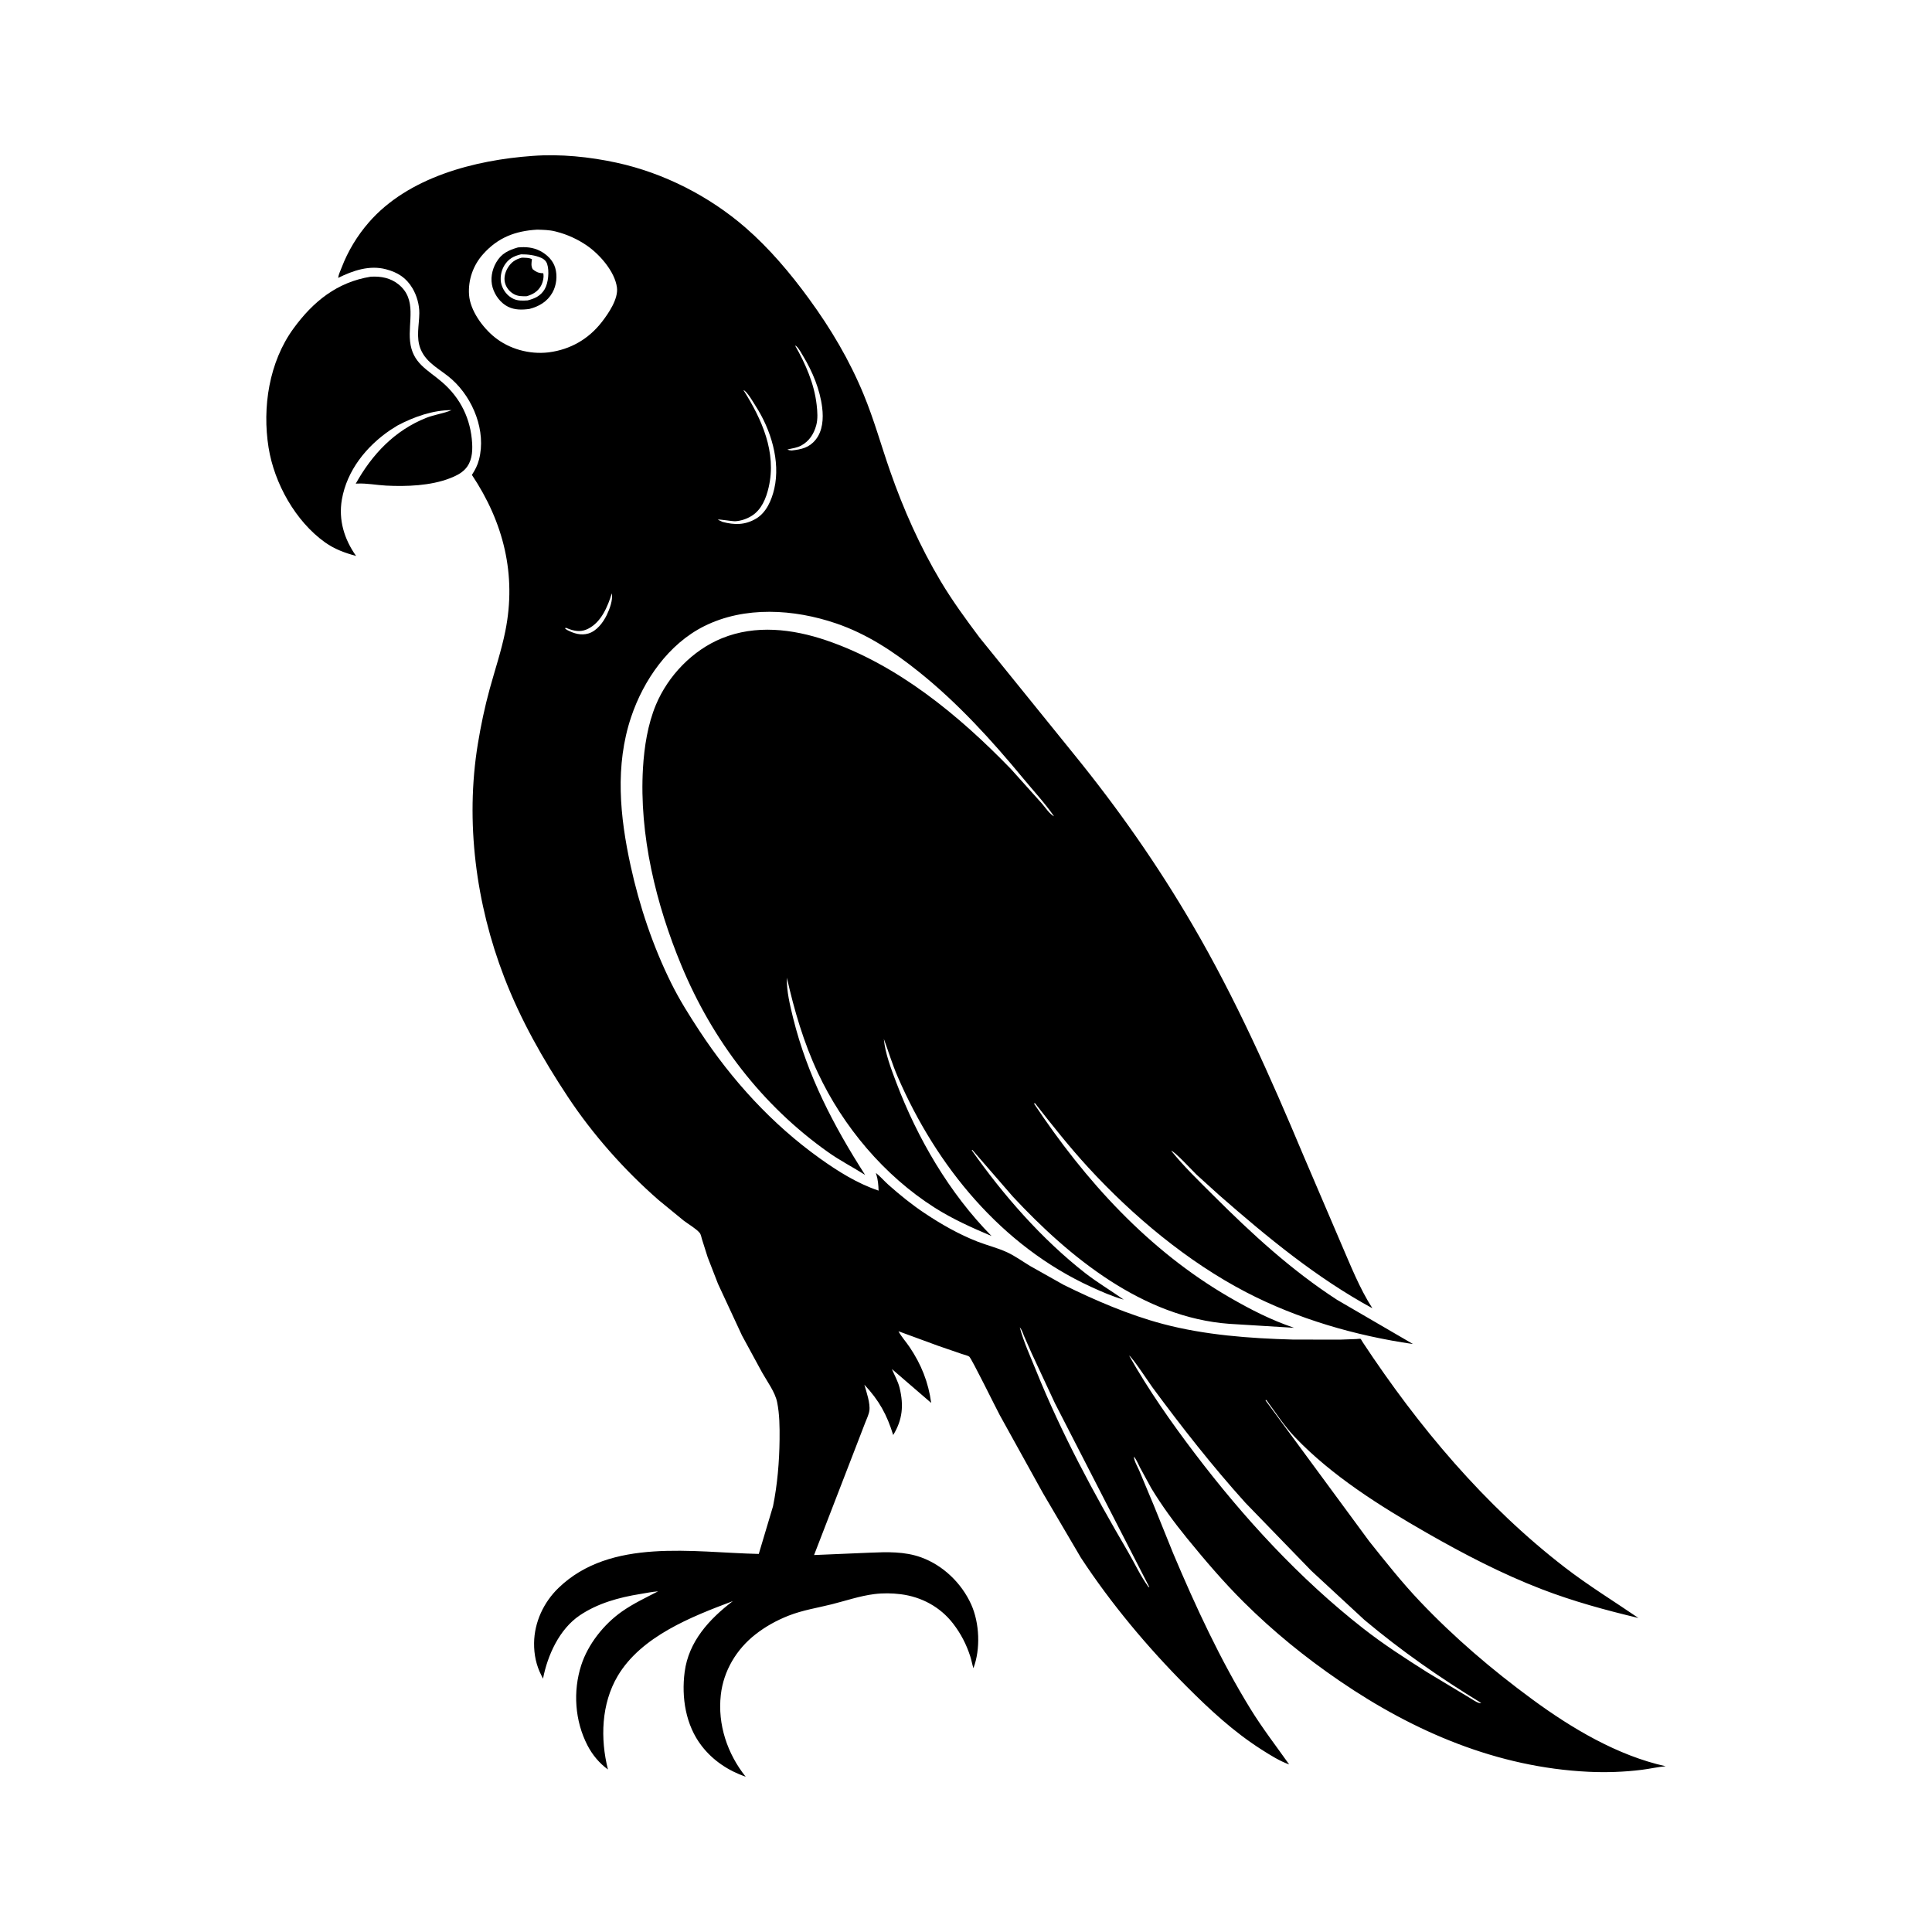<?xml version="1.0" encoding="utf-8"?>
<!-- Generator: Adobe Illustrator 27.5.0, SVG Export Plug-In . SVG Version: 6.00 Build 0)  -->
<svg version="1.1" id="Layer_1" xmlns="http://www.w3.org/2000/svg" xmlns:xlink="http://www.w3.org/1999/xlink" x="0px" y="0px"
	 viewBox="0 0 4800 4800" style="enable-background:new 0 0 4800 4800;" xml:space="preserve">
<g>
	<path d="M1173.039,1101.362c-3.434-60.132-28.477-111.925-74.092-151.464c-36.994-32.069-74.274-47.029-80.151-101.895
		c-5.198-48.534,17.663-103.514-28.102-141.054c-20.172-16.546-44.422-21.028-69.732-19.486
		C837.326,701,777.77,749.308,728.968,816.39c-60.546,83.227-77.645,195.732-61.734,295.488
		c14.164,88.814,66.856,183.328,140.462,235.765c23.623,16.831,49.253,26.078,76.976,33.603
		c-29.368-41.413-44.153-89.576-35.239-140.432c12.609-71.914,60.409-131.509,119.596-171.96l18.412-11.603
		c40.727-21.569,87.91-38.422,134.449-38.315c-20.04,8.637-42.453,11.04-62.974,19.247c-78.72,31.485-134.45,90.646-175.071,163.48
		l3.311-0.183c24.424-1.24,48.022,3.754,72.28,5.002c50.579,2.604,110.583,0.379,158.286-18.186
		c13.793-5.369,27.514-11.692,37.838-22.656C1172.033,1148.148,1174.347,1124.261,1173.039,1101.362z"/>
	<path d="M3806.917,4221.981c-99.986-73.473-193.157-152.904-278.76-242.962c-44.975-47.283-85.656-98.698-126.338-149.685
		l-257.882-350.409l2.308-0.698c22.702,30.86,44.599,64.726,71.005,92.365c92.204,96.498,212.21,171.743,327.331,237.649
		c91.507,52.381,187.199,102.187,285.737,140.078c78.411,30.162,158.647,52.059,240.279,71.488
		c-61.237-41.862-123.601-80.021-182.53-125.426c-199.651-153.871-363.934-350.033-502.24-559.398
		c-0.804-1.234-4.722-8.319-5.528-8.641c-1.396-0.537-9.177,0.429-10.788,0.483l-40.037,1.449l-116.893-0.161
		c-107.661-2.952-219.508-11.163-324.002-38.964c-83.886-22.327-168.04-58.5-245.646-96.82l-84.047-47.283
		c-18.248-11.056-36.871-24.473-56.085-33.49c-23.345-10.948-49.859-17.389-74.064-26.781
		c-46.209-17.979-90.058-43.043-131.276-70.522c-31.879-21.2-61.505-45.244-90.111-70.629c-10.68-9.5-20.234-20.877-31.343-29.679
		l1.073,3.435c4.24,13.686,5.26,26.405,5.743,40.682c-52.758-17.711-100.523-47.659-145.552-79.807
		c-119.361-85.281-219.454-195.089-299.744-317.456c-25.011-38.105-49.216-76.533-69.502-117.375
		c-45.727-91.99-79.378-192.298-101.275-292.499c-26.727-122.045-39.233-248.812,1.288-369.569
		c30.806-91.775,93.063-181.51,181.403-225.627c100.952-50.449,223.158-42.506,327.331-7.084
		c76.962,26.137,143.405,70.2,206.359,120.649c96.498,77.391,180.062,169.059,258.687,264.215
		c25.547,30.967,54.046,61.559,76.855,94.512c-10.144-4.347-22.595-23.078-30.109-31.665l-77.284-86.14
		c-128.807-132.94-281.389-259.171-458.66-319.388c-83.779-28.391-175.339-39.286-259.224-5.045
		c-72.723,29.679-133.637,93.063-163.8,165.249c-20.341,48.625-29.035,104.87-32.148,157.145
		c-9.822,165.892,32.417,338.977,95.801,491.237c77.176,185.643,199.704,346.652,364.362,463.222
		c29.465,20.878,61.237,37.086,91.668,56.353c-78.412-122.205-143.459-247.31-178.666-389.265
		c-7.728-31.182-16.799-68.429-15.618-100.631c18.355,81.363,41.54,160.633,77.016,236.361
		c62.579,133.637,164.819,255.199,289.654,334.63c44.6,28.445,93.117,50.181,141.742,70.683
		c-104.656-106.212-183.979-242.372-236.576-381.108c-12.934-34.241-27.64-72.132-31.021-108.681
		c11.646,31.611,21.146,63.491,34.616,94.512c96.391,222.299,257.346,419.535,481.041,521.99
		c25.385,11.646,53.455,23.937,80.397,31.396c-31.612-22.488-64.941-41.97-95.586-65.852
		c-107.608-83.993-203.676-193.694-281.927-305.166l1.342-1.073l100.416,115.819c140.83,151.294,324.111,300.818,538.038,316.382
		l160.902,9.875c-57.641-19.536-107.983-45.351-160.58-75.781c-200.831-116.249-358.244-289.601-485.602-481.363l2.361-1.02
		c43.043,54.796,85.657,108.949,132.94,160.311c110.721,120.435,245.968,233.409,391.359,309.19
		c127.679,66.497,272.749,108.466,414.973,128.968l-188.433-109.701c-113.405-73.527-211.995-164.175-307.312-259.332
		c-35.584-35.529-73.528-71.971-104.978-111.203c9.553,2.361,52.543,49.43,62.954,59.412l57.963,52.435
		c118.395,103.475,240.225,203.998,378.907,279.511c-31.934-49.483-54.636-107.661-78.089-161.653l-93.493-218.542
		c-81.792-195.035-168.093-388.944-274.896-571.742c-87.481-149.899-185.106-289.279-294.484-423.936l-234.966-290.406
		c-33.866-45.243-67.302-90.916-96.337-139.487c-51.523-86.354-92.794-179.203-125.909-274.091
		c-22.273-63.813-39.877-127.948-65.853-190.688c-35.422-85.656-81.363-163.048-135.945-237.81
		c-45.995-63.062-98.162-124.889-157.198-176.197c-90.165-78.412-203.3-136.053-320.139-161.492
		c-67.194-14.652-140.614-22.166-209.418-16.906c-143.191,10.251-308.708,52.65-406.654,165.249
		c-28.66,32.953-51.845,71.273-67.409,112.062c-3.113,7.997-7.728,17.281-8.694,25.761c36.602-18.248,77.875-32.363,118.986-21.414
		c28.766,7.675,49.859,20.609,65.584,47.015c10.68,17.872,17.281,41.111,17.067,61.935c-0.268,30.27-8.694,60.539,3.382,89.736
		c14.813,35.958,51.04,50.771,78.249,75.459c52.489,47.551,84.852,128.163,66.712,198.47c-3.757,14.652-9.553,25.6-17.711,38.213
		c78.625,117.912,111.311,247.792,83.08,388.031c-9.822,49-25.654,95.747-38.857,143.781
		c-12.344,44.975-22.005,90.97-29.518,137.018c-31.505,192.996-4.616,397.047,65.477,578.88
		c40.896,106.266,96.283,203.998,159.023,298.671c61.988,93.439,140.4,181.671,224.768,255.306l62.257,51.04
		c11.753,8.963,30.269,19.428,39.608,30.377c3.113,3.596,4.401,11.378,5.797,15.94l14.168,44.76l25.547,65.799l59.735,128.593
		l49.966,91.882c12.612,22.434,32.148,48.571,37.247,73.474c6.172,29.786,6.44,62.632,6.118,93.009
		c-0.59,55.119-5.367,111.794-16.262,165.785l-35.421,118.502c-162.941-3.489-367.798-41.003-497.625,84.53
		c-36.871,35.636-59.949,85.12-60.593,136.642c-0.322,28.66,5.206,55.709,18.462,81.31l3.703,7.407
		c11.325-58.285,40.574-123.064,91.346-157.306c44.653-30.055,97.357-44.546,150.006-53.026c14.599-2.362,29.841-5.635,44.546-6.655
		c-30.753,15.94-61.398,30.216-89.843,50.181c-44.814,31.504-84.261,81.095-101.113,133.423
		c-20.878,64.833-15.887,138.467,15.618,199.275c12.129,23.347,29.411,44.224,50.771,59.681
		c-19.268-76.264-16.638-163.102,24.098-232.013c58.393-98.806,183.711-147.752,286.113-186.18
		c-58.339,44.546-109.755,100.094-119.63,176.09c-8.158,63.062,2.361,131.866,42.238,183.497
		c28.177,36.549,66.282,61.612,109.54,76.801c-45.727-57.051-70.2-129.88-61.935-203.354
		c6.709-59.949,38.857-113.511,86.086-150.436c25.117-19.697,52.65-34.831,82.329-46.531
		c35.099-13.793,71.219-19.214,107.553-28.338c34.724-8.748,69.771-20.77,105.247-25.225c21.522-2.737,44.116-2.415,65.638,0.269
		c51.683,6.494,98.216,31.504,130.202,72.883c19.16,24.795,33.114,51.738,42.721,81.578c3.113,9.661,4.723,19.697,7.782,29.357
		c18.087-47.39,15.296-112.545-5.582-158.647c-23.936-52.704-69.609-96.927-124.298-116.731
		c-41.218-14.92-84.745-13.417-127.841-11.593l-138.146,5.85l103.1-266.792l23.668-61.344c3.542-9.285,9.07-20.394,10.573-30.216
		c2.791-18.194-7.3-47.176-12.398-64.94c36.603,39.232,55.817,73.957,71.649,125.104c23.345-38.159,26.405-73.742,15.993-116.892
		c-4.186-17.175-12.613-31.021-19.268-47.068l97.678,84.208c-6.923-51.254-24.58-95.478-53.509-138.521
		c-8.855-13.149-20.34-25.708-27.8-39.554l98.698,36.227l58.822,20.233c4.777,1.664,14.384,3.757,18.302,6.548
		c5.582,3.972,66.014,127.143,75.728,145.123l107.5,194.177l94.244,160.418c75.084,114.37,165.785,222.675,262.337,319.495
		c57.963,58.071,116.893,112.76,186.288,157.038c20.662,13.149,45.619,28.981,68.75,36.978
		c-32.523-45.888-66.389-89.735-95.961-137.716c-74.815-121.454-136.696-255.198-192.137-386.582l-48.356-119.683l-35.851-85.603
		c-4.133-9.714-13.149-24.688-13.471-35.154c6.44,7.138,10.895,18.784,15.296,27.318l27.854,51.04
		c26.405,43.633,56.997,85.388,89.252,124.889c44.439,54.421,90.273,108.251,140.186,157.842
		c73.957,73.528,152.69,137.448,238.669,196.216c184.838,126.392,391.895,214.839,618.219,225.68
		c44.01,2.093,88.662,0.59,132.403-4.884c19.858-2.469,39.447-7.084,59.412-8.855
		C4018.858,4361.898,3904.542,4293.738,3806.917,4221.981z M2028.951,1005.725c-6.011-52.757-27.586-101.596-53.616-147.377
		l2.844,1.503c6.227,4.991,12.774,17.496,16.96,24.42c23.399,38.75,42.076,83.242,47.551,128.431
		c3.328,27.05,1.449,58.071-16.476,80.021c-16.208,19.858-35.153,23.722-59.198,26.459c-4.562-0.268-6.44-0.429-10.68-2.415
		c12.344-3.113,23.185-3.757,34.725-10.09c19.643-10.841,31.021-28.713,36.817-49.913
		C2032.279,1040.717,2030.83,1022.094,2028.951,1005.725z M1827.154,1295.004c14.168-0.966,28.498-5.904,40.521-13.417
		c24.526-15.35,35.851-43.848,42.076-70.951c20.126-87.428-17.174-169.381-62.739-241.513c9.285,3.274,24.581,30.645,30.43,39.716
		c37.354,57.749,62.042,136.482,46.264,205.286c-6.494,28.23-19.643,59.466-45.673,74.654c-27.318,15.94-53.133,15.672-82.973,7.89
		l-11.593-5.528C1785.775,1289.315,1819.908,1295.54,1827.154,1295.004z M1507.444,1528.037
		c-9.016,18.57-24.848,39.662-45.512,45.834c-18.408,5.528-36.227,0.054-52.489-8.479l-5.313-3.489l1.073-2.415l10.091,3.864
		c16.316,5.635,30.484,6.655,46.209-1.396c32.739-16.638,48.25-55.065,58.608-87.911
		C1522.954,1491.005,1514.797,1512.849,1507.444,1528.037z M1495.261,799.955c-32.953,42.453-78.196,68.429-131.329,75.352
		l-1.718,0.215c-46.854,5.367-96.927-8.265-133.691-38.052c-29.357-23.722-60.324-65.906-63.169-104.817
		c-2.683-37.247,10.197-73.688,34.993-101.328c36.871-41.218,79.753-57.587,134.174-60.754c14.92,0.483,29.787,0.591,44.331,4.186
		l3.971,1.02c26.459,6.709,52.597,18.731,75.137,34.188c31.665,21.736,69.448,64.511,74.815,104.119
		C1536.64,742.475,1511.792,778.649,1495.261,799.955z M2855.57,3943.383l-2.2-0.537c-19.482-26.513-34.456-59.359-51.147-87.857
		c-85.12-145.283-164.927-293.465-228.042-449.698c-14.061-34.885-30.914-71.112-40.574-107.5
		c5.153,5.367,7.944,15.296,10.895,22.166l18.784,42.667l57.587,123.547L2855.57,3943.383z M3674.837,4230.944
		c-8.212-2.201-18.946-10.358-26.567-14.598l-101.811-61.291c-54.851-34.778-108.467-69.18-159.721-109.325
		c-158.325-123.977-296.578-274.52-417.925-434.294c-58.929-77.606-115.604-158.379-163.478-243.338
		c6.924,2.415,49.966,67.946,57.319,77.982c72.776,98.752,149.363,196.431,231.531,287.562l163.96,169.113l131.92,122.045
		c91.614,76.854,188.005,144.049,290.031,206.198C3677.949,4231.267,3677.198,4231.535,3674.837,4230.944z"/>
	<path d="M1341.873,623.436c-17.657-9.07-35.69-10.519-55.065-8.694c-23.615,6.87-41.165,14.974-54.045,37.354
		c-10.788,18.784-15.028,41.487-8.749,62.579c5.797,19.482,20.019,38.588,38.589,47.605c16.691,8.104,34.832,7.675,52.703,5.26
		c24.098-6.226,44.546-18.194,57.159-40.52c10.197-18.14,12.826-41.755,6.923-61.72
		C1373.915,646.729,1358.726,632.077,1341.873,623.436z M1353.251,718.485c-9.822,16.638-24.42,23.239-42.292,27.854
		c-12.558,0.698-24.419,1.503-36.012-4.186c-14.169-6.924-24.205-19.643-28.874-34.617c-4.669-15.027-1.342-34.295,6.655-47.551
		c10.09-16.745,23.346-23.829,41.863-28.123c17.067-0.107,34.832,2.039,50.556,9.016c6.655,2.952,11.807,7.836,14.169,14.813
		C1365.112,672.866,1362.429,702.975,1353.251,718.485z"/>
	<path d="M1346.757,678.716c-9.5-0.483-16.369-3.918-23.401-9.982c-4.293-8.319-3.059-15.457-1.717-24.527
		c-5.26-3.971-18.999-3.971-25.6-3.918c-15.458,4.025-25.869,11.003-34.349,24.903c-6.547,10.788-10.25,24.313-7.245,36.817
		c2.951,12.183,11.162,22.488,22.057,28.606c10.198,5.743,20.771,5.582,32.202,5.313c14.867-4.347,27.318-11.485,35.154-25.386
		c4.83-8.641,8.05-21.897,5.904-31.719L1346.757,678.716z"/>
</g>
</svg>
